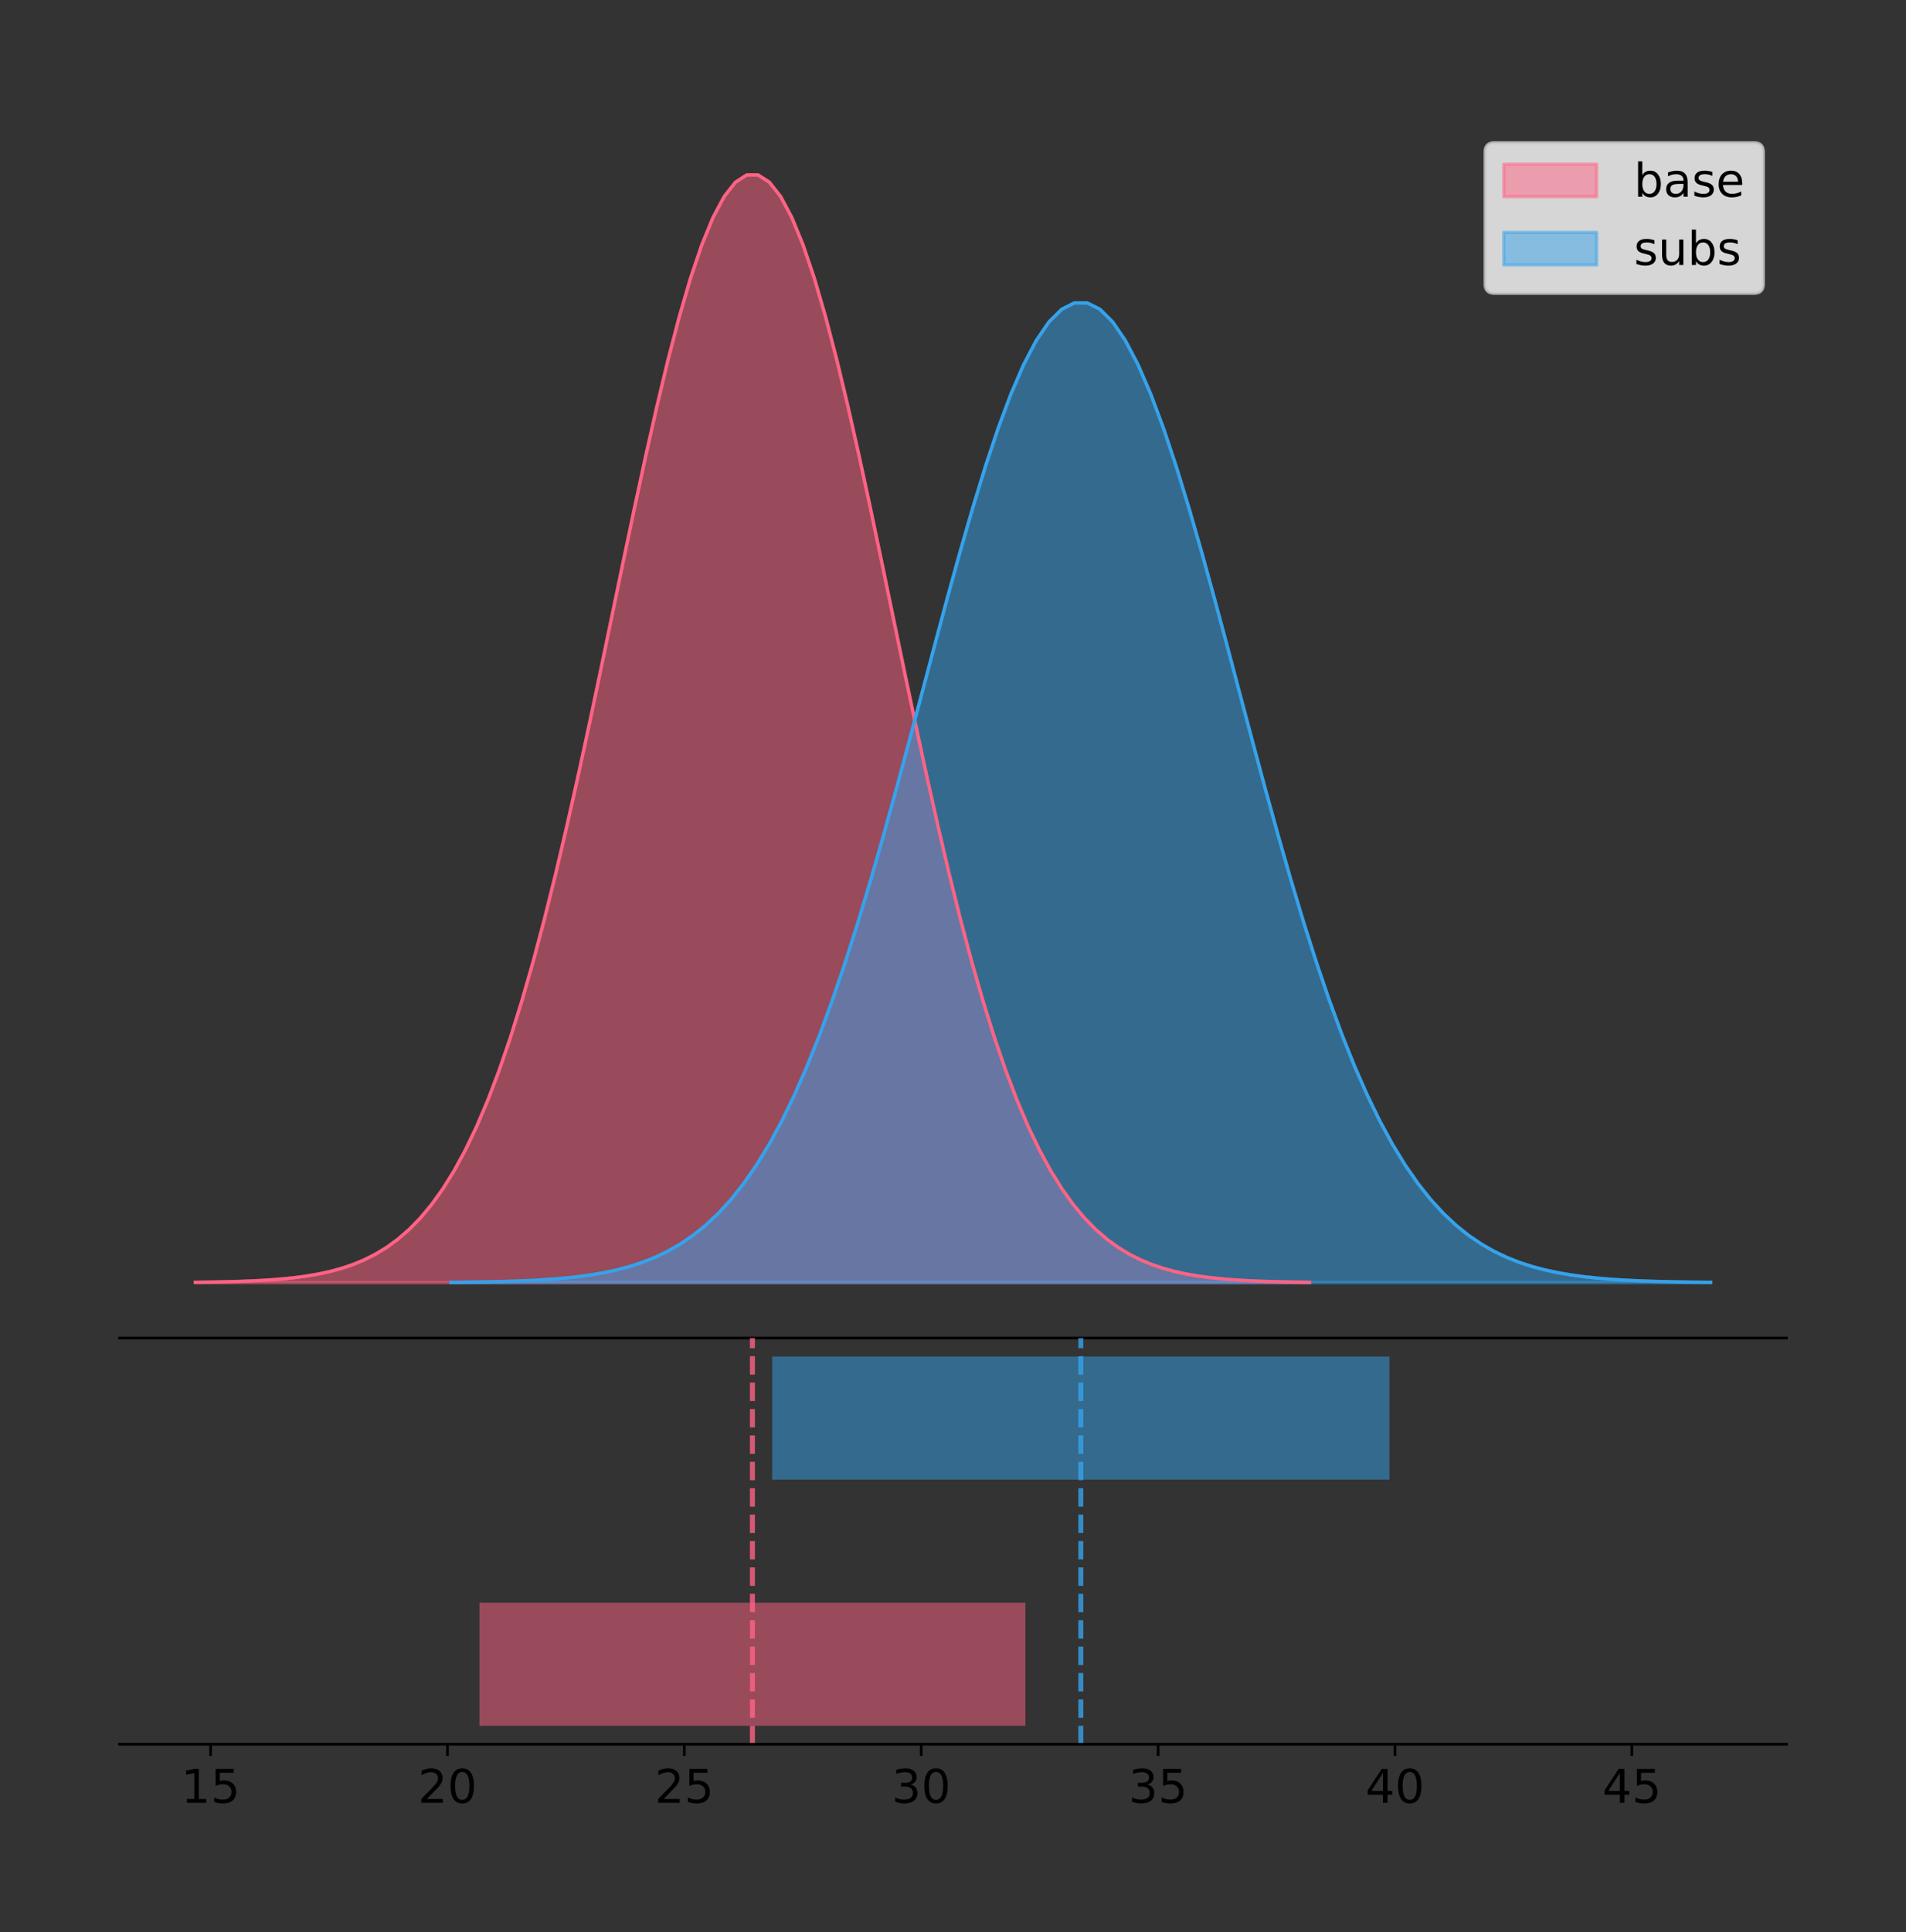 <?xml version="1.0" encoding="utf-8" standalone="no"?>
<!DOCTYPE svg PUBLIC "-//W3C//DTD SVG 1.1//EN"
  "http://www.w3.org/Graphics/SVG/1.1/DTD/svg11.dtd">
<!-- Created with matplotlib (https://matplotlib.org/) -->
<svg height="581.789pt" version="1.1" viewBox="0 0 574.2 581.789" width="574.2pt" xmlns="http://www.w3.org/2000/svg" xmlns:xlink="http://www.w3.org/1999/xlink">
 <rect x="0" y="0" width="574.2" height="581.789" fill="#333333" stroke="none"/>
 <defs>
  <style type="text/css">
*{stroke-linecap:butt;stroke-linejoin:round;}
  </style>
 </defs>
 <g id="figure_1">
  <g id="patch_1">
   <path d="M 0 581.789 
L 574.2 581.789 
L 574.2 0 
L 0 0 
z
" style="fill:none;"/>
  </g>
  <g id="axes_1">
   <g id="patch_2">
    <path d="M 36 402.93 
L 538.2 402.93 
L 538.2 36 
L 36 36 
z
" style="fill:none;"/>
   </g>
   <g id="PolyCollection_1">
    <defs>
     <path d="M 58.827 -195.538 
L 58.827 -195.65 
L 62.218 -195.692 
L 65.609 -195.749 
L 69 -195.825 
L 72.391 -195.925 
L 75.781 -196.058 
L 79.172 -196.23 
L 82.563 -196.455 
L 85.954 -196.744 
L 89.345 -197.115 
L 92.736 -197.585 
L 96.126 -198.179 
L 99.517 -198.923 
L 102.908 -199.848 
L 106.299 -200.99 
L 109.69 -202.39 
L 113.081 -204.093 
L 116.471 -206.151 
L 119.862 -208.617 
L 123.253 -211.552 
L 126.644 -215.017 
L 130.035 -219.078 
L 133.426 -223.801 
L 136.816 -229.25 
L 140.207 -235.488 
L 143.598 -242.572 
L 146.989 -250.552 
L 150.38 -259.468 
L 153.771 -269.344 
L 157.161 -280.192 
L 160.552 -292.002 
L 163.943 -304.744 
L 167.334 -318.365 
L 170.725 -332.786 
L 174.116 -347.901 
L 177.506 -363.58 
L 180.897 -379.667 
L 184.288 -395.98 
L 187.679 -412.318 
L 191.07 -428.462 
L 194.461 -444.18 
L 197.851 -459.23 
L 201.242 -473.372 
L 204.633 -486.366 
L 208.024 -497.987 
L 211.415 -508.025 
L 214.806 -516.294 
L 218.196 -522.64 
L 221.587 -526.94 
L 224.978 -529.111 
L 228.369 -529.111 
L 231.76 -526.94 
L 235.151 -522.64 
L 238.541 -516.294 
L 241.932 -508.025 
L 245.323 -497.987 
L 248.714 -486.366 
L 252.105 -473.372 
L 255.496 -459.23 
L 258.886 -444.18 
L 262.277 -428.462 
L 265.668 -412.318 
L 269.059 -395.98 
L 272.45 -379.667 
L 275.841 -363.58 
L 279.231 -347.901 
L 282.622 -332.786 
L 286.013 -318.365 
L 289.404 -304.744 
L 292.795 -292.002 
L 296.186 -280.192 
L 299.576 -269.344 
L 302.967 -259.468 
L 306.358 -250.552 
L 309.749 -242.572 
L 313.14 -235.488 
L 316.531 -229.25 
L 319.921 -223.801 
L 323.312 -219.078 
L 326.703 -215.017 
L 330.094 -211.552 
L 333.485 -208.617 
L 336.876 -206.151 
L 340.266 -204.093 
L 343.657 -202.39 
L 347.048 -200.99 
L 350.439 -199.848 
L 353.83 -198.923 
L 357.221 -198.179 
L 360.611 -197.585 
L 364.002 -197.115 
L 367.393 -196.744 
L 370.784 -196.455 
L 374.175 -196.23 
L 377.566 -196.058 
L 380.956 -195.925 
L 384.347 -195.825 
L 387.738 -195.749 
L 391.129 -195.692 
L 394.52 -195.65 
L 394.52 -195.538 
L 394.52 -195.538 
L 391.129 -195.538 
L 387.738 -195.538 
L 384.347 -195.538 
L 380.956 -195.538 
L 377.566 -195.538 
L 374.175 -195.538 
L 370.784 -195.538 
L 367.393 -195.538 
L 364.002 -195.538 
L 360.611 -195.538 
L 357.221 -195.538 
L 353.83 -195.538 
L 350.439 -195.538 
L 347.048 -195.538 
L 343.657 -195.538 
L 340.266 -195.538 
L 336.876 -195.538 
L 333.485 -195.538 
L 330.094 -195.538 
L 326.703 -195.538 
L 323.312 -195.538 
L 319.921 -195.538 
L 316.531 -195.538 
L 313.14 -195.538 
L 309.749 -195.538 
L 306.358 -195.538 
L 302.967 -195.538 
L 299.576 -195.538 
L 296.186 -195.538 
L 292.795 -195.538 
L 289.404 -195.538 
L 286.013 -195.538 
L 282.622 -195.538 
L 279.231 -195.538 
L 275.841 -195.538 
L 272.45 -195.538 
L 269.059 -195.538 
L 265.668 -195.538 
L 262.277 -195.538 
L 258.886 -195.538 
L 255.496 -195.538 
L 252.105 -195.538 
L 248.714 -195.538 
L 245.323 -195.538 
L 241.932 -195.538 
L 238.541 -195.538 
L 235.151 -195.538 
L 231.76 -195.538 
L 228.369 -195.538 
L 224.978 -195.538 
L 221.587 -195.538 
L 218.196 -195.538 
L 214.806 -195.538 
L 211.415 -195.538 
L 208.024 -195.538 
L 204.633 -195.538 
L 201.242 -195.538 
L 197.851 -195.538 
L 194.461 -195.538 
L 191.07 -195.538 
L 187.679 -195.538 
L 184.288 -195.538 
L 180.897 -195.538 
L 177.506 -195.538 
L 174.116 -195.538 
L 170.725 -195.538 
L 167.334 -195.538 
L 163.943 -195.538 
L 160.552 -195.538 
L 157.161 -195.538 
L 153.771 -195.538 
L 150.38 -195.538 
L 146.989 -195.538 
L 143.598 -195.538 
L 140.207 -195.538 
L 136.816 -195.538 
L 133.426 -195.538 
L 130.035 -195.538 
L 126.644 -195.538 
L 123.253 -195.538 
L 119.862 -195.538 
L 116.471 -195.538 
L 113.081 -195.538 
L 109.69 -195.538 
L 106.299 -195.538 
L 102.908 -195.538 
L 99.517 -195.538 
L 96.126 -195.538 
L 92.736 -195.538 
L 89.345 -195.538 
L 85.954 -195.538 
L 82.563 -195.538 
L 79.172 -195.538 
L 75.781 -195.538 
L 72.391 -195.538 
L 69 -195.538 
L 65.609 -195.538 
L 62.218 -195.538 
L 58.827 -195.538 
z
" id="m3f03cf0b6f" style="stroke:#ff6384;stroke-opacity:0.5;"/>
    </defs>
    <g clip-path="url(#pb2dafeba15)">
     <use style="fill:#ff6384;fill-opacity:0.5;stroke:#ff6384;stroke-opacity:0.5;" x="0" xlink:href="#m3f03cf0b6f" y="581.789"/>
    </g>
   </g>
   <g id="PolyCollection_2">
    <defs>
     <path d="M 135.841 -195.538 
L 135.841 -195.637 
L 139.674 -195.674 
L 143.508 -195.725 
L 147.342 -195.792 
L 151.175 -195.881 
L 155.009 -195.998 
L 158.842 -196.151 
L 162.676 -196.349 
L 166.51 -196.605 
L 170.343 -196.933 
L 174.177 -197.349 
L 178.011 -197.874 
L 181.844 -198.532 
L 185.678 -199.35 
L 189.512 -200.36 
L 193.345 -201.599 
L 197.179 -203.105 
L 201.013 -204.925 
L 204.846 -207.106 
L 208.68 -209.702 
L 212.514 -212.767 
L 216.347 -216.359 
L 220.181 -220.536 
L 224.015 -225.356 
L 227.848 -230.873 
L 231.682 -237.139 
L 235.516 -244.198 
L 239.349 -252.083 
L 243.183 -260.819 
L 247.017 -270.414 
L 250.85 -280.86 
L 254.684 -292.13 
L 258.518 -304.178 
L 262.351 -316.932 
L 266.185 -330.302 
L 270.019 -344.17 
L 273.852 -358.398 
L 277.686 -372.827 
L 281.52 -387.278 
L 285.353 -401.557 
L 289.187 -415.459 
L 293.021 -428.771 
L 296.854 -441.279 
L 300.688 -452.773 
L 304.522 -463.051 
L 308.355 -471.929 
L 312.189 -479.244 
L 316.022 -484.856 
L 319.856 -488.66 
L 323.69 -490.58 
L 327.523 -490.58 
L 331.357 -488.66 
L 335.191 -484.856 
L 339.024 -479.244 
L 342.858 -471.929 
L 346.692 -463.051 
L 350.525 -452.773 
L 354.359 -441.279 
L 358.193 -428.771 
L 362.026 -415.459 
L 365.86 -401.557 
L 369.694 -387.278 
L 373.527 -372.827 
L 377.361 -358.398 
L 381.195 -344.17 
L 385.028 -330.302 
L 388.862 -316.932 
L 392.696 -304.178 
L 396.529 -292.13 
L 400.363 -280.86 
L 404.197 -270.414 
L 408.03 -260.819 
L 411.864 -252.083 
L 415.698 -244.198 
L 419.531 -237.139 
L 423.365 -230.873 
L 427.199 -225.356 
L 431.032 -220.536 
L 434.866 -216.359 
L 438.7 -212.767 
L 442.533 -209.702 
L 446.367 -207.106 
L 450.201 -204.925 
L 454.034 -203.105 
L 457.868 -201.599 
L 461.702 -200.36 
L 465.535 -199.35 
L 469.369 -198.532 
L 473.202 -197.874 
L 477.036 -197.349 
L 480.87 -196.933 
L 484.703 -196.605 
L 488.537 -196.349 
L 492.371 -196.151 
L 496.204 -195.998 
L 500.038 -195.881 
L 503.872 -195.792 
L 507.705 -195.725 
L 511.539 -195.674 
L 515.373 -195.637 
L 515.373 -195.538 
L 515.373 -195.538 
L 511.539 -195.538 
L 507.705 -195.538 
L 503.872 -195.538 
L 500.038 -195.538 
L 496.204 -195.538 
L 492.371 -195.538 
L 488.537 -195.538 
L 484.703 -195.538 
L 480.87 -195.538 
L 477.036 -195.538 
L 473.202 -195.538 
L 469.369 -195.538 
L 465.535 -195.538 
L 461.702 -195.538 
L 457.868 -195.538 
L 454.034 -195.538 
L 450.201 -195.538 
L 446.367 -195.538 
L 442.533 -195.538 
L 438.7 -195.538 
L 434.866 -195.538 
L 431.032 -195.538 
L 427.199 -195.538 
L 423.365 -195.538 
L 419.531 -195.538 
L 415.698 -195.538 
L 411.864 -195.538 
L 408.03 -195.538 
L 404.197 -195.538 
L 400.363 -195.538 
L 396.529 -195.538 
L 392.696 -195.538 
L 388.862 -195.538 
L 385.028 -195.538 
L 381.195 -195.538 
L 377.361 -195.538 
L 373.527 -195.538 
L 369.694 -195.538 
L 365.86 -195.538 
L 362.026 -195.538 
L 358.193 -195.538 
L 354.359 -195.538 
L 350.525 -195.538 
L 346.692 -195.538 
L 342.858 -195.538 
L 339.024 -195.538 
L 335.191 -195.538 
L 331.357 -195.538 
L 327.523 -195.538 
L 323.69 -195.538 
L 319.856 -195.538 
L 316.022 -195.538 
L 312.189 -195.538 
L 308.355 -195.538 
L 304.522 -195.538 
L 300.688 -195.538 
L 296.854 -195.538 
L 293.021 -195.538 
L 289.187 -195.538 
L 285.353 -195.538 
L 281.52 -195.538 
L 277.686 -195.538 
L 273.852 -195.538 
L 270.019 -195.538 
L 266.185 -195.538 
L 262.351 -195.538 
L 258.518 -195.538 
L 254.684 -195.538 
L 250.85 -195.538 
L 247.017 -195.538 
L 243.183 -195.538 
L 239.349 -195.538 
L 235.516 -195.538 
L 231.682 -195.538 
L 227.848 -195.538 
L 224.015 -195.538 
L 220.181 -195.538 
L 216.347 -195.538 
L 212.514 -195.538 
L 208.68 -195.538 
L 204.846 -195.538 
L 201.013 -195.538 
L 197.179 -195.538 
L 193.345 -195.538 
L 189.512 -195.538 
L 185.678 -195.538 
L 181.844 -195.538 
L 178.011 -195.538 
L 174.177 -195.538 
L 170.343 -195.538 
L 166.51 -195.538 
L 162.676 -195.538 
L 158.842 -195.538 
L 155.009 -195.538 
L 151.175 -195.538 
L 147.342 -195.538 
L 143.508 -195.538 
L 139.674 -195.538 
L 135.841 -195.538 
z
" id="mc031a3dda8" style="stroke:#36a2eb;stroke-opacity:0.5;"/>
    </defs>
    <g clip-path="url(#pb2dafeba15)">
     <use style="fill:#36a2eb;fill-opacity:0.5;stroke:#36a2eb;stroke-opacity:0.5;" x="0" xlink:href="#mc031a3dda8" y="581.789"/>
    </g>
   </g>
   <g id="line2d_1">
    <path clip-path="url(#pb2dafeba15)" d="M 58.827 386.139 
L 62.218 386.097 
L 65.609 386.04 
L 69 385.965 
L 72.391 385.864 
L 75.781 385.732 
L 79.172 385.559 
L 82.563 385.334 
L 85.954 385.045 
L 89.345 384.675 
L 92.736 384.204 
L 96.126 383.61 
L 99.517 382.867 
L 102.908 381.941 
L 106.299 380.799 
L 109.69 379.399 
L 113.081 377.696 
L 116.471 375.639 
L 119.862 373.172 
L 123.253 370.238 
L 126.644 366.772 
L 130.035 362.711 
L 133.426 357.989 
L 136.816 352.539 
L 140.207 346.301 
L 143.598 339.217 
L 146.989 331.237 
L 150.38 322.322 
L 153.771 312.445 
L 157.161 301.597 
L 160.552 289.787 
L 163.943 277.045 
L 167.334 263.424 
L 170.725 249.004 
L 174.116 233.888 
L 177.506 218.209 
L 180.897 202.123 
L 184.288 185.809 
L 187.679 169.471 
L 191.07 153.327 
L 194.461 137.61 
L 197.851 122.559 
L 201.242 108.418 
L 204.633 95.423 
L 208.024 83.803 
L 211.415 73.765 
L 214.806 65.495 
L 218.196 59.15 
L 221.587 54.85 
L 224.978 52.679 
L 228.369 52.679 
L 231.76 54.85 
L 235.151 59.15 
L 238.541 65.495 
L 241.932 73.765 
L 245.323 83.803 
L 248.714 95.423 
L 252.105 108.418 
L 255.496 122.559 
L 258.886 137.61 
L 262.277 153.327 
L 265.668 169.471 
L 269.059 185.809 
L 272.45 202.123 
L 275.841 218.209 
L 279.231 233.888 
L 282.622 249.004 
L 286.013 263.424 
L 289.404 277.045 
L 292.795 289.787 
L 296.186 301.597 
L 299.576 312.445 
L 302.967 322.322 
L 306.358 331.237 
L 309.749 339.217 
L 313.14 346.301 
L 316.531 352.539 
L 319.921 357.989 
L 323.312 362.711 
L 326.703 366.772 
L 330.094 370.238 
L 333.485 373.172 
L 336.876 375.639 
L 340.266 377.696 
L 343.657 379.399 
L 347.048 380.799 
L 350.439 381.941 
L 353.83 382.867 
L 357.221 383.61 
L 360.611 384.204 
L 364.002 384.675 
L 367.393 385.045 
L 370.784 385.334 
L 374.175 385.559 
L 377.566 385.732 
L 380.956 385.864 
L 384.347 385.965 
L 387.738 386.04 
L 391.129 386.097 
L 394.52 386.139 
" style="fill:none;stroke:#ff6384;stroke-linecap:square;"/>
   </g>
   <g id="line2d_2">
    <path clip-path="url(#pb2dafeba15)" d="M 135.841 386.152 
L 139.674 386.115 
L 143.508 386.065 
L 147.342 385.998 
L 151.175 385.909 
L 155.009 385.792 
L 158.842 385.639 
L 162.676 385.44 
L 166.51 385.184 
L 170.343 384.857 
L 174.177 384.441 
L 178.011 383.915 
L 181.844 383.257 
L 185.678 382.439 
L 189.512 381.429 
L 193.345 380.191 
L 197.179 378.684 
L 201.013 376.865 
L 204.846 374.683 
L 208.68 372.088 
L 212.514 369.022 
L 216.347 365.43 
L 220.181 361.253 
L 224.015 356.434 
L 227.848 350.916 
L 231.682 344.65 
L 235.516 337.592 
L 239.349 329.706 
L 243.183 320.97 
L 247.017 311.376 
L 250.85 300.93 
L 254.684 289.659 
L 258.518 277.612 
L 262.351 264.857 
L 266.185 251.488 
L 270.019 237.619 
L 273.852 223.391 
L 277.686 208.962 
L 281.52 194.511 
L 285.353 180.232 
L 289.187 166.33 
L 293.021 153.018 
L 296.854 140.51 
L 300.688 129.017 
L 304.522 118.738 
L 308.355 109.86 
L 312.189 102.546 
L 316.022 96.933 
L 319.856 93.13 
L 323.69 91.21 
L 327.523 91.21 
L 331.357 93.13 
L 335.191 96.933 
L 339.024 102.546 
L 342.858 109.86 
L 346.692 118.738 
L 350.525 129.017 
L 354.359 140.51 
L 358.193 153.018 
L 362.026 166.33 
L 365.86 180.232 
L 369.694 194.511 
L 373.527 208.962 
L 377.361 223.391 
L 381.195 237.619 
L 385.028 251.488 
L 388.862 264.857 
L 392.696 277.612 
L 396.529 289.659 
L 400.363 300.93 
L 404.197 311.376 
L 408.03 320.97 
L 411.864 329.706 
L 415.698 337.592 
L 419.531 344.65 
L 423.365 350.916 
L 427.199 356.434 
L 431.032 361.253 
L 434.866 365.43 
L 438.7 369.022 
L 442.533 372.088 
L 446.367 374.683 
L 450.201 376.865 
L 454.034 378.684 
L 457.868 380.191 
L 461.702 381.429 
L 465.535 382.439 
L 469.369 383.257 
L 473.202 383.915 
L 477.036 384.441 
L 480.87 384.857 
L 484.703 385.184 
L 488.537 385.44 
L 492.371 385.639 
L 496.204 385.792 
L 500.038 385.909 
L 503.872 385.998 
L 507.705 386.065 
L 511.539 386.115 
L 515.373 386.152 
" style="fill:none;stroke:#36a2eb;stroke-linecap:square;"/>
   </g>
   <g id="patch_3">
    <path d="M 36 402.93 
L 538.2 402.93 
" style="fill:none;stroke:#000000;stroke-linecap:square;stroke-linejoin:miter;stroke-width:0.8;"/>
   </g>
   <g id="legend_1">
    <g id="patch_4">
     <path d="M 450.225 88.299 
L 528.4 88.299 
Q 531.2 88.299 531.2 85.499 
L 531.2 45.8 
Q 531.2 43 528.4 43 
L 450.225 43 
Q 447.425 43 447.425 45.8 
L 447.425 85.499 
Q 447.425 88.299 450.225 88.299 
z
" style="fill:#ffffff;opacity:0.8;stroke:#cccccc;stroke-linejoin:miter;"/>
    </g>
    <g id="patch_5">
     <path d="M 453.025 59.238 
L 481.025 59.238 
L 481.025 49.438 
L 453.025 49.438 
z
" style="fill:#ff6384;opacity:0.5;stroke:#ff6384;stroke-linejoin:miter;"/>
    </g>
    <g id="text_1">
     <!-- base -->
     <defs>
      <path d="M 48.688 27.297 
Q 48.688 37.203 44.609 42.844 
Q 40.531 48.484 33.406 48.484 
Q 26.266 48.484 22.188 42.844 
Q 18.109 37.203 18.109 27.297 
Q 18.109 17.391 22.188 11.75 
Q 26.266 6.109 33.406 6.109 
Q 40.531 6.109 44.609 11.75 
Q 48.688 17.391 48.688 27.297 
z
M 18.109 46.391 
Q 20.953 51.266 25.266 53.625 
Q 29.594 56 35.594 56 
Q 45.562 56 51.781 48.094 
Q 58.016 40.188 58.016 27.297 
Q 58.016 14.406 51.781 6.484 
Q 45.562 -1.422 35.594 -1.422 
Q 29.594 -1.422 25.266 0.953 
Q 20.953 3.328 18.109 8.203 
L 18.109 0 
L 9.078 0 
L 9.078 75.984 
L 18.109 75.984 
z
" id="DejaVuSans-98"/>
      <path d="M 34.281 27.484 
Q 23.391 27.484 19.188 25 
Q 14.984 22.516 14.984 16.5 
Q 14.984 11.719 18.141 8.906 
Q 21.297 6.109 26.703 6.109 
Q 34.188 6.109 38.703 11.406 
Q 43.219 16.703 43.219 25.484 
L 43.219 27.484 
z
M 52.203 31.203 
L 52.203 0 
L 43.219 0 
L 43.219 8.297 
Q 40.141 3.328 35.547 0.953 
Q 30.953 -1.422 24.312 -1.422 
Q 15.922 -1.422 10.953 3.297 
Q 6 8.016 6 15.922 
Q 6 25.141 12.172 29.828 
Q 18.359 34.516 30.609 34.516 
L 43.219 34.516 
L 43.219 35.406 
Q 43.219 41.609 39.141 45 
Q 35.062 48.391 27.688 48.391 
Q 23 48.391 18.547 47.266 
Q 14.109 46.141 10.016 43.891 
L 10.016 52.203 
Q 14.938 54.109 19.578 55.047 
Q 24.219 56 28.609 56 
Q 40.484 56 46.344 49.844 
Q 52.203 43.703 52.203 31.203 
z
" id="DejaVuSans-97"/>
      <path d="M 44.281 53.078 
L 44.281 44.578 
Q 40.484 46.531 36.375 47.5 
Q 32.281 48.484 27.875 48.484 
Q 21.188 48.484 17.844 46.438 
Q 14.5 44.391 14.5 40.281 
Q 14.5 37.156 16.891 35.375 
Q 19.281 33.594 26.516 31.984 
L 29.594 31.297 
Q 39.156 29.25 43.188 25.516 
Q 47.219 21.781 47.219 15.094 
Q 47.219 7.469 41.188 3.016 
Q 35.156 -1.422 24.609 -1.422 
Q 20.219 -1.422 15.453 -0.562 
Q 10.688 0.297 5.422 2 
L 5.422 11.281 
Q 10.406 8.688 15.234 7.391 
Q 20.062 6.109 24.812 6.109 
Q 31.156 6.109 34.562 8.281 
Q 37.984 10.453 37.984 14.406 
Q 37.984 18.062 35.516 20.016 
Q 33.062 21.969 24.703 23.781 
L 21.578 24.516 
Q 13.234 26.266 9.516 29.906 
Q 5.812 33.547 5.812 39.891 
Q 5.812 47.609 11.281 51.797 
Q 16.75 56 26.812 56 
Q 31.781 56 36.172 55.266 
Q 40.578 54.547 44.281 53.078 
z
" id="DejaVuSans-115"/>
      <path d="M 56.203 29.594 
L 56.203 25.203 
L 14.891 25.203 
Q 15.484 15.922 20.484 11.062 
Q 25.484 6.203 34.422 6.203 
Q 39.594 6.203 44.453 7.469 
Q 49.312 8.734 54.109 11.281 
L 54.109 2.781 
Q 49.266 0.734 44.188 -0.344 
Q 39.109 -1.422 33.891 -1.422 
Q 20.797 -1.422 13.156 6.188 
Q 5.516 13.812 5.516 26.812 
Q 5.516 40.234 12.766 48.109 
Q 20.016 56 32.328 56 
Q 43.359 56 49.781 48.891 
Q 56.203 41.797 56.203 29.594 
z
M 47.219 32.234 
Q 47.125 39.594 43.094 43.984 
Q 39.062 48.391 32.422 48.391 
Q 24.906 48.391 20.391 44.141 
Q 15.875 39.891 15.188 32.172 
z
" id="DejaVuSans-101"/>
     </defs>
     <g transform="translate(492.225 59.238)scale(0.14 -0.14)">
      <use xlink:href="#DejaVuSans-98"/>
      <use x="63.477" xlink:href="#DejaVuSans-97"/>
      <use x="124.756" xlink:href="#DejaVuSans-115"/>
      <use x="176.855" xlink:href="#DejaVuSans-101"/>
     </g>
    </g>
    <g id="patch_6">
     <path d="M 453.025 79.787 
L 481.025 79.787 
L 481.025 69.987 
L 453.025 69.987 
z
" style="fill:#36a2eb;opacity:0.5;stroke:#36a2eb;stroke-linejoin:miter;"/>
    </g>
    <g id="text_2">
     <!-- subs -->
     <defs>
      <path d="M 8.5 21.578 
L 8.5 54.688 
L 17.484 54.688 
L 17.484 21.922 
Q 17.484 14.156 20.5 10.266 
Q 23.531 6.391 29.594 6.391 
Q 36.859 6.391 41.078 11.031 
Q 45.312 15.672 45.312 23.688 
L 45.312 54.688 
L 54.297 54.688 
L 54.297 0 
L 45.312 0 
L 45.312 8.406 
Q 42.047 3.422 37.719 1 
Q 33.406 -1.422 27.688 -1.422 
Q 18.266 -1.422 13.375 4.438 
Q 8.5 10.297 8.5 21.578 
z
M 31.109 56 
z
" id="DejaVuSans-117"/>
     </defs>
     <g transform="translate(492.225 79.787)scale(0.14 -0.14)">
      <use xlink:href="#DejaVuSans-115"/>
      <use x="52.1" xlink:href="#DejaVuSans-117"/>
      <use x="115.479" xlink:href="#DejaVuSans-98"/>
      <use x="178.955" xlink:href="#DejaVuSans-115"/>
     </g>
    </g>
   </g>
  </g>
  <g id="axes_2">
   <g id="patch_7">
    <path d="M 36 525.24 
L 538.2 525.24 
L 538.2 402.93 
L 36 402.93 
z
" style="fill:none;"/>
   </g>
   <g id="patch_8">
    <path clip-path="url(#p6974d2d1d7)" d="M 144.429 519.68 
L 308.918 519.68 
L 308.918 482.617 
L 144.429 482.617 
z
" style="fill:#ff6384;opacity:0.5;"/>
   </g>
   <g id="patch_9">
    <path clip-path="url(#p6974d2d1d7)" d="M 232.621 445.553 
L 418.592 445.553 
L 418.592 408.49 
L 232.621 408.49 
z
" style="fill:#36a2eb;opacity:0.5;"/>
   </g>
   <g id="matplotlib.axis_1">
    <g id="xtick_1">
     <g id="line2d_3">
      <defs>
       <path d="M 0 0 
L 0 3.5 
" id="mb0a77ed8d5" style="stroke:#000000;stroke-width:0.8;"/>
      </defs>
      <g>
       <use style="stroke:#000000;stroke-width:0.8;" x="63.443" xlink:href="#mb0a77ed8d5" y="525.24"/>
      </g>
     </g>
     <g id="text_3">
      <!-- 15 -->
      <defs>
       <path d="M 12.406 8.297 
L 28.516 8.297 
L 28.516 63.922 
L 10.984 60.406 
L 10.984 69.391 
L 28.422 72.906 
L 38.281 72.906 
L 38.281 8.297 
L 54.391 8.297 
L 54.391 0 
L 12.406 0 
z
" id="DejaVuSans-49"/>
       <path d="M 10.797 72.906 
L 49.516 72.906 
L 49.516 64.594 
L 19.828 64.594 
L 19.828 46.734 
Q 21.969 47.469 24.109 47.828 
Q 26.266 48.188 28.422 48.188 
Q 40.625 48.188 47.75 41.5 
Q 54.891 34.812 54.891 23.391 
Q 54.891 11.625 47.562 5.094 
Q 40.234 -1.422 26.906 -1.422 
Q 22.312 -1.422 17.547 -0.641 
Q 12.797 0.141 7.719 1.703 
L 7.719 11.625 
Q 12.109 9.234 16.797 8.062 
Q 21.484 6.891 26.703 6.891 
Q 35.156 6.891 40.078 11.328 
Q 45.016 15.766 45.016 23.391 
Q 45.016 31 40.078 35.438 
Q 35.156 39.891 26.703 39.891 
Q 22.75 39.891 18.812 39.016 
Q 14.891 38.141 10.797 36.281 
z
" id="DejaVuSans-53"/>
      </defs>
      <g transform="translate(54.536 542.878)scale(0.14 -0.14)">
       <use xlink:href="#DejaVuSans-49"/>
       <use x="63.623" xlink:href="#DejaVuSans-53"/>
      </g>
     </g>
    </g>
    <g id="xtick_2">
     <g id="line2d_4">
      <g>
       <use style="stroke:#000000;stroke-width:0.8;" x="134.804" xlink:href="#mb0a77ed8d5" y="525.24"/>
      </g>
     </g>
     <g id="text_4">
      <!-- 20 -->
      <defs>
       <path d="M 19.188 8.297 
L 53.609 8.297 
L 53.609 0 
L 7.328 0 
L 7.328 8.297 
Q 12.938 14.109 22.625 23.891 
Q 32.328 33.688 34.812 36.531 
Q 39.547 41.844 41.422 45.531 
Q 43.312 49.219 43.312 52.781 
Q 43.312 58.594 39.234 62.25 
Q 35.156 65.922 28.609 65.922 
Q 23.969 65.922 18.812 64.312 
Q 13.672 62.703 7.812 59.422 
L 7.812 69.391 
Q 13.766 71.781 18.938 73 
Q 24.125 74.219 28.422 74.219 
Q 39.75 74.219 46.484 68.547 
Q 53.219 62.891 53.219 53.422 
Q 53.219 48.922 51.531 44.891 
Q 49.859 40.875 45.406 35.406 
Q 44.188 33.984 37.641 27.219 
Q 31.109 20.453 19.188 8.297 
z
" id="DejaVuSans-50"/>
       <path d="M 31.781 66.406 
Q 24.172 66.406 20.328 58.906 
Q 16.5 51.422 16.5 36.375 
Q 16.5 21.391 20.328 13.891 
Q 24.172 6.391 31.781 6.391 
Q 39.453 6.391 43.281 13.891 
Q 47.125 21.391 47.125 36.375 
Q 47.125 51.422 43.281 58.906 
Q 39.453 66.406 31.781 66.406 
z
M 31.781 74.219 
Q 44.047 74.219 50.516 64.516 
Q 56.984 54.828 56.984 36.375 
Q 56.984 17.969 50.516 8.266 
Q 44.047 -1.422 31.781 -1.422 
Q 19.531 -1.422 13.062 8.266 
Q 6.594 17.969 6.594 36.375 
Q 6.594 54.828 13.062 64.516 
Q 19.531 74.219 31.781 74.219 
z
" id="DejaVuSans-48"/>
      </defs>
      <g transform="translate(125.896 542.878)scale(0.14 -0.14)">
       <use xlink:href="#DejaVuSans-50"/>
       <use x="63.623" xlink:href="#DejaVuSans-48"/>
      </g>
     </g>
    </g>
    <g id="xtick_3">
     <g id="line2d_5">
      <g>
       <use style="stroke:#000000;stroke-width:0.8;" x="206.164" xlink:href="#mb0a77ed8d5" y="525.24"/>
      </g>
     </g>
     <g id="text_5">
      <!-- 25 -->
      <g transform="translate(197.257 542.878)scale(0.14 -0.14)">
       <use xlink:href="#DejaVuSans-50"/>
       <use x="63.623" xlink:href="#DejaVuSans-53"/>
      </g>
     </g>
    </g>
    <g id="xtick_4">
     <g id="line2d_6">
      <g>
       <use style="stroke:#000000;stroke-width:0.8;" x="277.525" xlink:href="#mb0a77ed8d5" y="525.24"/>
      </g>
     </g>
     <g id="text_6">
      <!-- 30 -->
      <defs>
       <path d="M 40.578 39.312 
Q 47.656 37.797 51.625 33 
Q 55.609 28.219 55.609 21.188 
Q 55.609 10.406 48.188 4.484 
Q 40.766 -1.422 27.094 -1.422 
Q 22.516 -1.422 17.656 -0.516 
Q 12.797 0.391 7.625 2.203 
L 7.625 11.719 
Q 11.719 9.328 16.594 8.109 
Q 21.484 6.891 26.812 6.891 
Q 36.078 6.891 40.938 10.547 
Q 45.797 14.203 45.797 21.188 
Q 45.797 27.641 41.281 31.266 
Q 36.766 34.906 28.719 34.906 
L 20.219 34.906 
L 20.219 43.016 
L 29.109 43.016 
Q 36.375 43.016 40.234 45.922 
Q 44.094 48.828 44.094 54.297 
Q 44.094 59.906 40.109 62.906 
Q 36.141 65.922 28.719 65.922 
Q 24.656 65.922 20.016 65.031 
Q 15.375 64.156 9.812 62.312 
L 9.812 71.094 
Q 15.438 72.656 20.344 73.438 
Q 25.25 74.219 29.594 74.219 
Q 40.828 74.219 47.359 69.109 
Q 53.906 64.016 53.906 55.328 
Q 53.906 49.266 50.438 45.094 
Q 46.969 40.922 40.578 39.312 
z
" id="DejaVuSans-51"/>
      </defs>
      <g transform="translate(268.618 542.878)scale(0.14 -0.14)">
       <use xlink:href="#DejaVuSans-51"/>
       <use x="63.623" xlink:href="#DejaVuSans-48"/>
      </g>
     </g>
    </g>
    <g id="xtick_5">
     <g id="line2d_7">
      <g>
       <use style="stroke:#000000;stroke-width:0.8;" x="348.886" xlink:href="#mb0a77ed8d5" y="525.24"/>
      </g>
     </g>
     <g id="text_7">
      <!-- 35 -->
      <g transform="translate(339.978 542.878)scale(0.14 -0.14)">
       <use xlink:href="#DejaVuSans-51"/>
       <use x="63.623" xlink:href="#DejaVuSans-53"/>
      </g>
     </g>
    </g>
    <g id="xtick_6">
     <g id="line2d_8">
      <g>
       <use style="stroke:#000000;stroke-width:0.8;" x="420.247" xlink:href="#mb0a77ed8d5" y="525.24"/>
      </g>
     </g>
     <g id="text_8">
      <!-- 40 -->
      <defs>
       <path d="M 37.797 64.312 
L 12.891 25.391 
L 37.797 25.391 
z
M 35.203 72.906 
L 47.609 72.906 
L 47.609 25.391 
L 58.016 25.391 
L 58.016 17.188 
L 47.609 17.188 
L 47.609 0 
L 37.797 0 
L 37.797 17.188 
L 4.891 17.188 
L 4.891 26.703 
z
" id="DejaVuSans-52"/>
      </defs>
      <g transform="translate(411.339 542.878)scale(0.14 -0.14)">
       <use xlink:href="#DejaVuSans-52"/>
       <use x="63.623" xlink:href="#DejaVuSans-48"/>
      </g>
     </g>
    </g>
    <g id="xtick_7">
     <g id="line2d_9">
      <g>
       <use style="stroke:#000000;stroke-width:0.8;" x="491.607" xlink:href="#mb0a77ed8d5" y="525.24"/>
      </g>
     </g>
     <g id="text_9">
      <!-- 45 -->
      <g transform="translate(482.7 542.878)scale(0.14 -0.14)">
       <use xlink:href="#DejaVuSans-52"/>
       <use x="63.623" xlink:href="#DejaVuSans-53"/>
      </g>
     </g>
    </g>
   </g>
   <g id="line2d_10">
    <path clip-path="url(#p6974d2d1d7)" d="M 226.674 525.24 
L 226.674 402.93 
" style="fill:none;stroke:#ff6384;stroke-dasharray:5.55,2.4;stroke-dashoffset:0;stroke-opacity:0.8;stroke-width:1.5;"/>
   </g>
   <g id="line2d_11">
    <path clip-path="url(#p6974d2d1d7)" d="M 325.607 525.24 
L 325.607 402.93 
" style="fill:none;stroke:#36a2eb;stroke-dasharray:5.55,2.4;stroke-dashoffset:0;stroke-opacity:0.8;stroke-width:1.5;"/>
   </g>
   <g id="patch_10">
    <path d="M 36 525.24 
L 538.2 525.24 
" style="fill:none;stroke:#000000;stroke-linecap:square;stroke-linejoin:miter;stroke-width:0.8;"/>
   </g>
  </g>
 </g>
 <defs>
  <clipPath id="pb2dafeba15">
   <rect height="366.93" width="502.2" x="36" y="36"/>
  </clipPath>
  <clipPath id="p6974d2d1d7">
   <rect height="122.31" width="502.2" x="36" y="402.93"/>
  </clipPath>
 </defs>
</svg>
